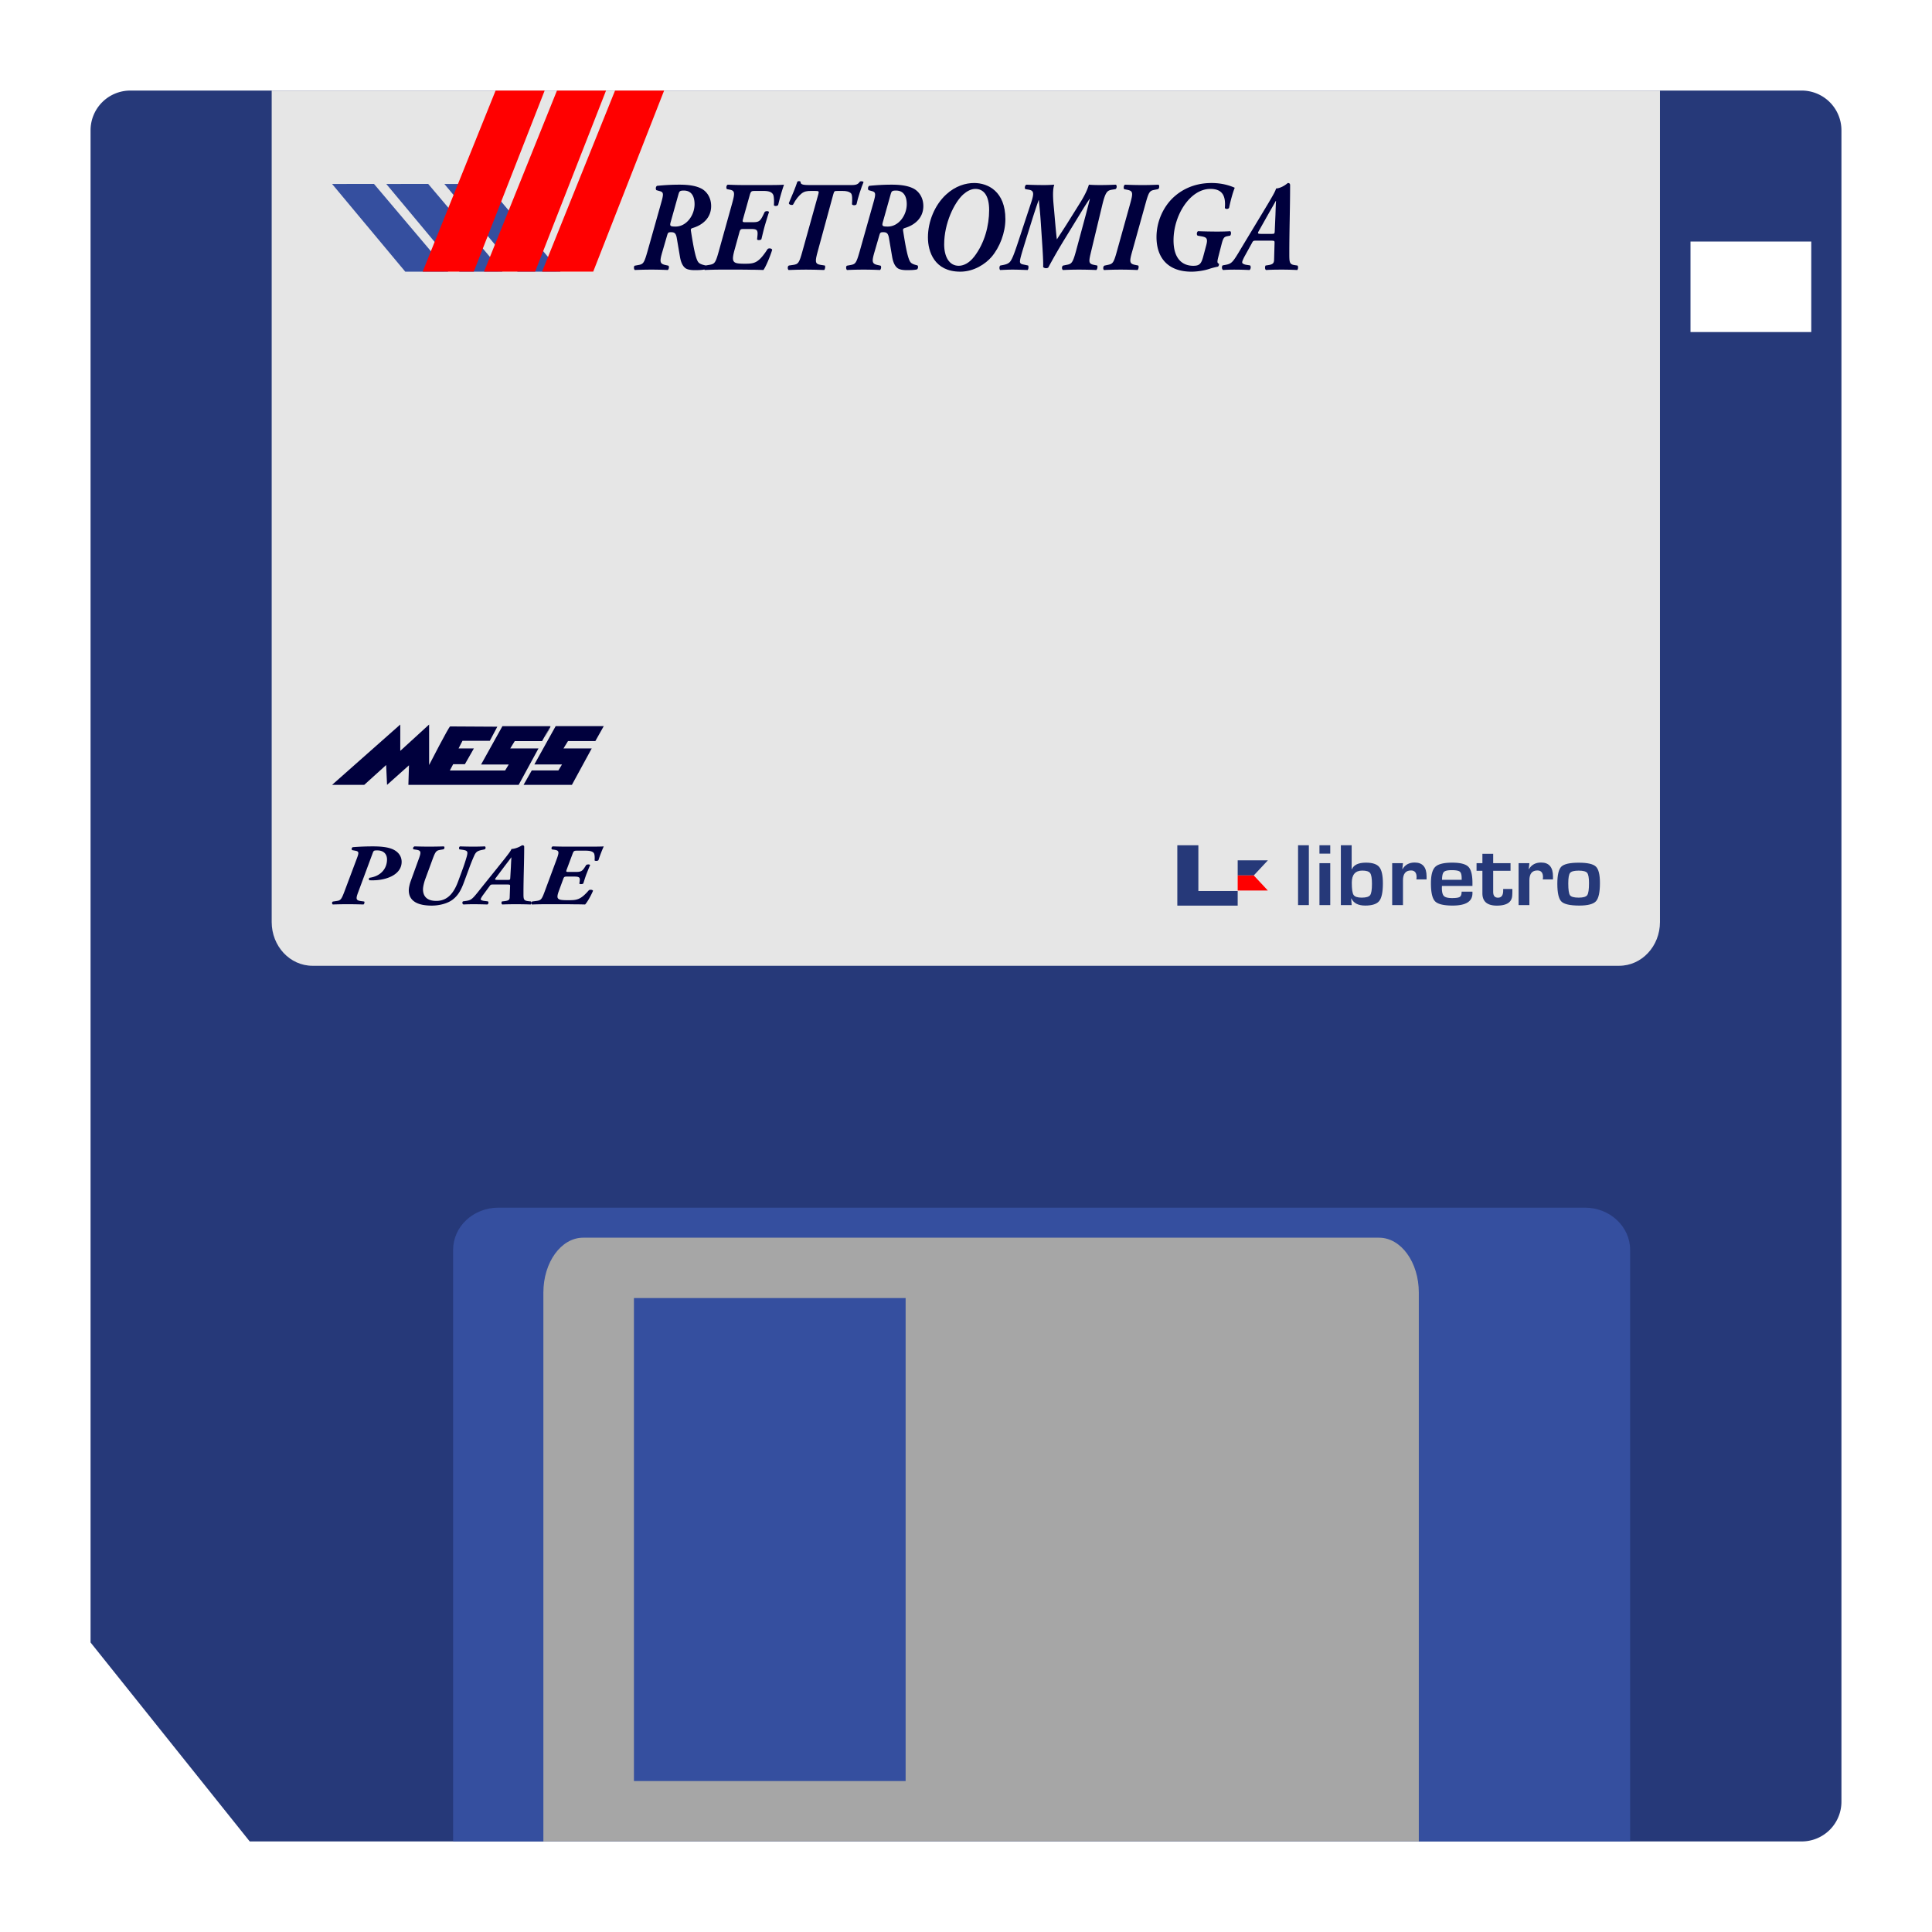 <svg xmlns="http://www.w3.org/2000/svg" xml:space="preserve" width="256" height="256" viewBox="0 0 341.333 341.333"><path d="M320 58.667h-21.333v-16H320zM318.303 16H23.03A7.024 7.024 0 0 0 16 23.03v267.151l28.121 35.152h274.182a7.024 7.024 0 0 0 7.03-7.03V23.03a7.024 7.024 0 0 0-7.03-7.031" style="fill:#263979;fill-opacity:1;fill-rule:nonzero;stroke:none;stroke-width:1.333"/><path d="M0 0h-156v78.4c0 3.097 2.682 5.6 6 5.6H-6c3.318 0 6-2.503 6-5.6z" style="fill:#354f9f;fill-opacity:1;fill-rule:nonzero;stroke:none" transform="matrix(1.333 0 0 -1.333 288 325.333)"/><g style="fill:#e6e6e6"><path d="M0 0h184v-110.2c0-3.207-2.419-5.8-5.412-5.8H5.412C2.419-116 0-113.407 0-110.2Z" style="fill:#e6e6e6;fill-opacity:1;fill-rule:nonzero;stroke:none" transform="matrix(1.333 0 0 -1.333 48 16)"/></g><path d="M160 314.667h-48v-85.334h48zm83.636-96H103.031c-3.888 0-7.031 4.334-7.031 9.697v96.97h154.667v-96.97c0-5.363-3.143-9.697-7.031-9.697" style="fill:#a6a6a6;fill-opacity:1;fill-rule:nonzero;stroke:none;stroke-width:1.333"/><path d="m0 0 9.834-11.624-5.691-.004L-5.556-.004Z" style="fill:#354f9f;fill-opacity:1;fill-rule:nonzero;stroke:none" transform="matrix(1.333 0 0 -1.333 75.652 32.496)"/><path d="m0 0 9.834-11.624-5.691-.004L-5.556-.004Z" style="fill:#354f9f;fill-opacity:1;fill-rule:nonzero;stroke:none" transform="matrix(1.333 0 0 -1.333 66.075 32.496)"/><path d="m0 0 9.834-11.624-5.691-.004L-5.556-.004Z" style="fill:#354f9f;fill-opacity:1;fill-rule:nonzero;stroke:none" transform="matrix(1.333 0 0 -1.333 85.912 32.496)"/><path d="m0 0 6.505.005L-2.89-23.99l-6.776-.005Z" style="fill:red;fill-opacity:1;fill-rule:nonzero;stroke:none" transform="matrix(1.333 0 0 -1.333 108.66 16.006)"/><path d="m0 0 6.505.005L-2.89-23.99l-6.776-.005Z" style="fill:red;fill-opacity:1;fill-rule:nonzero;stroke:none" transform="matrix(1.333 0 0 -1.333 87.558 16.006)"/><path d="m0 0 6.505.005L-2.89-23.99l-6.776-.005Z" style="fill:red;fill-opacity:1;fill-rule:nonzero;stroke:none" transform="matrix(1.333 0 0 -1.333 98.4 16.006)"/><path d="M231.24 159.907h-1.907v-10.574h1.907zm3.78 0h-1.907V152.5h1.907zm0-9.094h-1.907v-1.48h1.907z" style="fill:#263979;fill-opacity:1;fill-rule:nonzero;stroke:none;stroke-width:1.333"/><path d="M0 0q-1.392 0-1.393-1.609 0-1.261.238-1.618.237-.357 1.074-.358.874 0 1.118.329.243.328.243 1.501 0 1.093-.24 1.424T0 0m-2.842-4.572v7.93h1.431V.186l.031-.012q.368.878 1.867.878 1.287 0 1.764-.584.478-.585.478-2.164 0-1.726-.484-2.333T.387-4.636q-1.392 0-1.83.941h-.031l.063-.877z" style="fill:#263979;fill-opacity:1;fill-rule:nonzero;stroke:none" transform="matrix(1.333 0 0 -1.333 240.683 153.81)"/><path d="M0 0h1.43l-.087-.779.031-.005q.511.871 1.611.871 1.574 0 1.574-1.847v-.39H3.21q.025.227.025.297 0 .888-.743.889-1.062 0-1.062-1.319v-3.271H0Z" style="fill:#263979;fill-opacity:1;fill-rule:nonzero;stroke:none" transform="matrix(1.333 0 0 -1.333 245.962 152.502)"/><path d="m0 0-.006.221q0 .662-.247.86-.246.197-1.071.197-.799 0-1.04-.238-.24-.239-.24-1.04Zm-.012-1.574h1.436v-.215q0-1.627-2.623-1.627-1.78 0-2.329.563-.55.564-.55 2.388 0 1.621.574 2.179.576.558 2.242.558 1.599 0 2.143-.544.543-.543.543-2.135v-.406h-4.041a5 5 0 0 1-.012-.244q0-.82.271-1.093.273-.273 1.084-.273.787 0 1.024.16.238.16.238.689" style="fill:#263979;fill-opacity:1;fill-rule:nonzero;stroke:none" transform="matrix(1.333 0 0 -1.333 258.244 155.437)"/><path d="M0 0v-1.011h-2.298V-3.8q0-.772.631-.772.693 0 .693.935v.221H.244v-.279a8 8 0 0 0-.025-.657q-.12-1.272-2.036-1.272-1.911 0-1.911 1.633v2.98h-.775V0h.775v1.243h1.43V0Z" style="fill:#263979;fill-opacity:1;fill-rule:nonzero;stroke:none" transform="matrix(1.333 0 0 -1.333 266.87 152.502)"/><path d="M0 0h1.43l-.087-.779.031-.005q.511.871 1.611.871 1.574 0 1.574-1.847v-.39H3.21q.025.227.025.297 0 .888-.743.889-1.062 0-1.062-1.319v-3.271H0Z" style="fill:#263979;fill-opacity:1;fill-rule:nonzero;stroke:none" transform="matrix(1.333 0 0 -1.333 268.295 152.502)"/><path d="M0 0q-.892 0-1.137-.299-.243-.3-.243-1.397 0-1.256.231-1.569.231-.314 1.155-.314.894 0 1.127.331.235.332.235 1.592 0 1.063-.244 1.36Q.881 0 0 0m.012 1.052q1.73 0 2.267-.515.538-.514.538-2.17 0-1.847-.525-2.422T.081-4.63q-1.83 0-2.37.534-.54.535-.54 2.353 0 1.749.531 2.272t2.31.523" style="fill:#263979;fill-opacity:1;fill-rule:nonzero;stroke:none" transform="matrix(1.333 0 0 -1.333 278.911 153.818)"/><path d="M0 0h4L2.131-2H0Z" style="fill:#263979;fill-opacity:1;fill-rule:nonzero;stroke:none" transform="matrix(1.333 0 0 -1.333 218.667 152)"/><path d="M0 0h4L2.131 2H0Z" style="fill:red;fill-opacity:1;fill-rule:nonzero;stroke:none" transform="matrix(1.333 0 0 -1.333 218.667 157.333)"/><path d="M0 0v6.065h-2.789v-8h8V0Z" style="fill:#263979;fill-opacity:1;fill-rule:nonzero;stroke:none" transform="matrix(1.333 0 0 -1.333 211.719 157.42)"/><path d="M0 0c-.571 0-.602-.102-.737-.561l-1.023-3.65c-.136-.493-.031-.561.662-.561 1.43 0 2.514 1.478 2.514 2.972C1.416-.917 1.099 0 0 0m-3.01-1.63c.331 1.154.331 1.409-.151 1.545l-.481.136c-.135.136-.09.492.09.577.889.086 1.822.153 2.981.153C.663.781 1.641.628 2.364.238c.693-.391 1.249-1.189 1.249-2.293 0-1.681-1.28-2.564-2.439-2.904-.271-.085-.271-.186-.24-.39.345-2.191.632-3.736.993-4.161.196-.238.617-.339.903-.407.136-.119.091-.408-.044-.527-.302-.085-.738-.102-1.385-.102-.542 0-.949.085-1.19.255-.3.221-.587.645-.737 1.545l-.421 2.48c-.106.577-.287.747-.738.747-.376 0-.422-.051-.527-.391l-.617-2.123c-.406-1.375-.392-1.664.377-1.834l.391-.085c.134-.084.09-.475-.075-.577a47 47 0 0 1-4.366 0c-.15.102-.165.543.015.577l.467.085c.647.119.753.255 1.204 1.834z" style="fill:#00003d;fill-opacity:1;fill-rule:nonzero;stroke:none" transform="matrix(1.333 0 0 -1.333 120.824 33.667)"/><path d="M0 0c.963 0 1.821.017 2.047.051a30 30 0 0 1-.768-2.666c-.075-.187-.466-.204-.572-.068.046.612 0 1.104-.06 1.308-.12.39-.512.594-1.265.594h-1.174c-.511 0-.556-.034-.736-.679l-.829-2.955c-.135-.476-.105-.51.287-.51h.993c.783 0 .978.136 1.37.952l.195.407c.15.153.527.136.572-.017-.18-.527-.361-1.155-.556-1.8-.182-.645-.317-1.257-.453-1.801-.12-.135-.511-.152-.571-.016l.044.424c.091.816-.06.951-.842.951h-.993c-.391 0-.451-.05-.573-.509l-.571-2.072c-.227-.798-.331-1.325-.211-1.614.135-.288.377-.407 1.475-.407 1.31 0 1.837.051 3.071 1.953.165.136.511.102.602-.102-.256-.849-.829-2.224-1.16-2.683-.465.017-1.068.034-1.701.034-.631.017-1.309.017-1.926.017h-1.956c-.753 0-1.431-.017-2.183-.051-.151.102-.135.527.076.594l.511.085c.707.119.828.238 1.265 1.817l1.761 6.318c.376 1.375.391 1.698-.316 1.834l-.362.068c-.136.118-.105.509.105.594A46 46 0 0 1-3.342 0Z" style="fill:#00003d;fill-opacity:1;fill-rule:nonzero;stroke:none" transform="matrix(1.333 0 0 -1.333 135.783 32.694)"/><path d="M0 0c.618 0 .843.136 1.054.442.12.101.436.068.496-.051C1.265-.272.783-1.732.618-2.547c-.106-.17-.513-.17-.602 0 .045.611.06 1.273-.136 1.46-.286.255-.693.306-1.084.306h-.661c-.453 0-.467 0-.603-.475l-2.047-7.507c-.376-1.375-.391-1.698.376-1.817l.558-.085c.089-.101.044-.492-.091-.594-.948.034-1.716.051-2.408.051-.723 0-1.4-.017-2.303-.051-.151.102-.165.527.046.594l.587.085c.647.102.767.238 1.203 1.817l2.092 7.507c.12.424.105.475-.391.475h-.618c-.42 0-.857-.034-1.263-.391-.302-.272-.678-.662-1.069-1.426-.136-.102-.557-.017-.557.204.467 1.087.873 2.055 1.128 2.836.091.101.287.101.422.016 0-.339.151-.458 1.174-.458Z" style="fill:#00003d;fill-opacity:1;fill-rule:nonzero;stroke:none" transform="matrix(1.333 0 0 -1.333 150.5 32.694)"/><path d="M0 0c-.571 0-.602-.102-.737-.561l-1.023-3.65c-.136-.493-.031-.561.662-.561 1.43 0 2.514 1.478 2.514 2.972C1.416-.917 1.099 0 0 0m-3.01-1.63c.331 1.154.331 1.409-.151 1.545l-.481.136c-.135.136-.09.492.09.577.889.086 1.822.153 2.981.153C.663.781 1.641.628 2.364.238c.693-.391 1.249-1.189 1.249-2.293 0-1.681-1.28-2.564-2.439-2.904-.271-.085-.271-.186-.24-.39.345-2.191.632-3.736.993-4.161.196-.238.617-.339.903-.407.136-.119.091-.408-.046-.527-.3-.085-.736-.102-1.383-.102-.543 0-.949.085-1.19.255-.3.221-.587.645-.737 1.545l-.421 2.48c-.106.577-.287.747-.738.747-.376 0-.422-.051-.527-.391l-.617-2.123c-.406-1.375-.392-1.664.377-1.834l.391-.085c.134-.084.09-.475-.075-.577a47 47 0 0 1-4.366 0c-.15.102-.165.543.015.577l.467.085c.647.119.753.255 1.204 1.834z" style="fill:#00003d;fill-opacity:1;fill-rule:nonzero;stroke:none" transform="matrix(1.333 0 0 -1.333 158.312 33.667)"/><path d="M0 0c-1.203-1.087-2.528-3.838-2.528-6.623 0-1.63.661-2.836 1.926-2.836.602 0 1.355.306 2.063 1.223C2.83-6.453 3.432-4.143 3.432-2.071 3.432-.085 2.664.73 1.61.73 1.039.73.482.425 0 0m-2.272-.017C-1.023 1.138.347 1.511 1.445 1.511c1.837 0 4.14-1.12 4.14-4.788 0-1.783-.738-3.736-1.852-5.027-.767-.883-2.288-1.936-4.124-1.936-3.446 0-4.289 2.683-4.289 4.534 0 2.14.918 4.314 2.408 5.689" style="fill:#00003d;fill-opacity:1;fill-rule:nonzero;stroke:none" transform="matrix(1.333 0 0 -1.333 170.18 34.347)"/><path d="M0 0c.452 1.341.422 1.698-.3 1.817l-.422.068c-.136.102-.091.493.12.594a57 57 0 0 1 2.319-.051c.526 0 .842.017 1.384.051C2.8 1.63 2.995 0 3.071-.832l.12-1.393c.091-.985.166-1.936.257-2.547.301.475.707 1.07 1.308 2.021L6.488.017c.918 1.46 1.098 2.157 1.204 2.462.331-.034.888-.051 1.445-.051.737 0 1.37.017 2.122.051.18-.101.135-.526-.06-.594l-.421-.068c-.633-.102-.889-.238-1.325-2.072l-1.46-6.079c-.331-1.393-.391-1.665.376-1.817l.422-.085c.075-.102.029-.493-.121-.595-.797.034-1.565.051-2.287.051-.723 0-1.385-.017-2.123-.051-.196.085-.18.527.031.595l.436.085c.647.118.813.22 1.249 1.817l1.325 4.908c.24.916.376 1.46.511 1.986l-.03.034a43 43 0 0 1-1.188-1.868L4.44-4.789a75 75 0 0 1-2.137-3.719c-.195-.136-.526-.102-.677.068.03.611-.045 1.935-.15 3.464L1.31-2.479C1.235-1.307 1.114-.17 1.054.425h-.029a86 86 0 0 1-.889-2.684l-.767-2.462c-.678-2.191-.798-2.615-.814-2.955-.015-.17.045-.34.362-.408l.723-.152c.074-.153.045-.51-.076-.595-.647.017-1.294.051-1.987.051-.662 0-1.129-.034-1.656-.051-.12.136-.12.493.031.595l.362.067c.451.085.692.204.872.374.271.289.511.832 1.069 2.514z" style="fill:#00003d;fill-opacity:1;fill-rule:nonzero;stroke:none" transform="matrix(1.333 0 0 -1.333 182.129 35.931)"/><path d="M0 0c.089-.102.044-.492-.105-.595a47 47 0 0 1-4.441 0c-.15.103-.136.544.106.595l.405.085c.648.136.769.238 1.205 1.817l1.761 6.317c.377 1.376.391 1.664-.376 1.817l-.422.085c-.105.103-.09.51.106.595a57 57 0 0 1 2.317-.051c.693 0 1.371.017 2.123.051.15-.102.12-.526-.076-.595l-.436-.085C1.52 9.917 1.4 9.799.963 8.219L-.798 1.902C-1.19.526-1.19.238-.422.085Z" style="fill:#00003d;fill-opacity:1;fill-rule:nonzero;stroke:none" transform="matrix(1.333 0 0 -1.333 201.105 46.913)"/><path d="M0 0c-.482-.085-.571-.306-.798-1.189l-.331-1.29c-.196-.765-.285-1.087 0-1.156.046-.067.015-.356-.15-.407a10 10 0 0 1-1.009-.255c-.693-.254-1.716-.407-2.468-.407-3.176 0-4.635 1.902-4.635 4.585 0 2.106.932 3.973 2.106 5.129 1.024 1.002 2.694 2.037 5.193 2.037 1.49 0 2.544-.39 3.07-.628C.647 5.57.422 4.653.226 3.753c-.106-.187-.497-.187-.557 0 .151 1.732-.436 2.513-1.926 2.513-2.68 0-4.877-3.481-4.877-6.809 0-2.582 1.294-3.38 2.604-3.38.813 0 1.069.221 1.34 1.256l.391 1.461c.24.9.06 1.07-.647 1.189l-.482.085c-.181.101-.136.492.045.594A74 74 0 0 1-1.385.611c.603 0 1.356.017 1.761.051C.542.56.496.169.362.068Z" style="fill:#00003d;fill-opacity:1;fill-rule:nonzero;stroke:none" transform="matrix(1.333 0 0 -1.333 216.841 41.728)"/><path d="M0 0c.36 0 .376.034.391.458l.091 2.089c.014.51.044 1.444.074 1.818h-.03C.3 3.957-.061 3.328-.422 2.7L-1.732.373C-1.912.068-1.867 0-1.445 0Zm-1.988-.9c-.451 0-.481.017-.662-.34l-.994-1.8c-.255-.51-.285-.645-.285-.747 0-.136.225-.255.496-.306l.543-.084c.15-.119.106-.527-.076-.612-.752.034-1.369.051-2.032.051-.527 0-1.023-.017-1.445-.051-.211.085-.211.493-.075.612l.361.067c.753.136.934.289 1.701 1.546 1.339 2.241 2.71 4.483 4.049 6.725.467.798.903 1.528.963 1.851.844.067 1.551.73 1.565.73h.031c.151 0 .271-.085.271-.272 0-3.005-.105-6.028-.105-9.034 0-1.189 0-1.478.721-1.579l.362-.052c.12-.101.091-.526-.045-.594a39 39 0 0 1-2.122.051c-.843 0-1.521-.017-1.988-.051-.195.068-.165.475-.074.594l.346.052c.692.101.768.322.782.73l.06 2.156C.376-.917.346-.9-.121-.9Z" style="fill:#00003d;fill-opacity:1;fill-rule:nonzero;stroke:none" transform="matrix(1.333 0 0 -1.333 224.698 41.32)"/><path d="M0 0c.3.786.314.971-.164 1.063l-.437.081c-.122.093-.081.336.083.393a33 33 0 0 0 2.661.104c1.078 0 2.006-.092 2.675-.404S5.951.358 5.951-.405c0-1.711-2.034-2.451-3.836-2.451-.15 0-.313 0-.436.011-.096.081-.096.22 0 .324 1.474.197 2.334 1.191 2.334 2.428 0 .694-.423 1.203-1.297 1.203-.45 0-.478-.035-.601-.359L.218-4.36c-.355-.935-.355-1.156.342-1.248l.423-.057c.082-.059.041-.324-.096-.394-.791.024-1.447.035-2.102.035s-1.269-.011-1.952-.035c-.136.07-.15.37.041.394l.396.057c.587.081.683.173 1.092 1.248z" style="fill:#00003d;fill-opacity:1;fill-rule:nonzero;stroke:none" transform="matrix(1.333 0 0 -1.333 63.026 151.722)"/><path d="M0 0c-.573-.093-.682-.174-1.078-1.249l-.983-2.671c-.123-.335-.273-.913-.287-1.272-.013-.983.533-1.583 1.761-1.583 1.638 0 2.416 1.272 2.921 2.658l.601 1.631c.272.751.477 1.445.532 1.653.137.578.123.729-.574.833l-.409.057c-.082.104-.082.312.068.393a52 52 0 0 1 1.72-.034c.587 0 .956.011 1.583.034.124-.069.124-.312-.027-.393l-.327-.069c-.614-.127-.833-.243-1.079-.809a24 24 0 0 1-.668-1.665l-.628-1.699C2.771-5.146 2.402-6 1.556-6.626c-.628-.473-1.692-.773-2.743-.773-1.72 0-3.044.508-3.044 2.034 0 .324.109.81.26 1.226l1.05 2.89c.342.936.355 1.156-.341 1.26l-.328.046c-.136.07-.081.324.123.393A57 57 0 0 1 .41.45C.546.381.519.104.341.057Z" style="fill:#00003d;fill-opacity:1;fill-rule:nonzero;stroke:none" transform="matrix(1.333 0 0 -1.333 77.863 150.134)"/><path d="M0 0c.328 0 .341.024.355.313l.082 1.422c.014.346.041.983.068 1.237H.478a92 92 0 0 0-.86-1.133L-1.57.255C-1.733.047-1.693 0-1.31 0Zm-1.802-.612c-.409 0-.436.011-.6-.231l-.901-1.226c-.232-.347-.259-.44-.259-.509 0-.092.205-.173.45-.208l.491-.058c.137-.081.096-.358-.068-.416a53 53 0 0 1-1.843.035c-.477 0-.928-.012-1.31-.035-.191.058-.191.335-.068.416l.328.046c.682.093.846.197 1.542 1.053C-2.825-.219-1.583 1.307-.368 2.833c.422.544.819 1.041.873 1.26.764.046 1.406.497 1.419.497h.028c.136 0 .246-.057.246-.184 0-2.047-.096-4.105-.096-6.151 0-.81 0-1.006.655-1.075l.328-.035c.109-.07.082-.359-.041-.405-.505.023-1.242.035-1.925.035-.764 0-1.379-.012-1.801-.035-.178.046-.15.324-.069.405l.314.035c.628.069.696.219.71.497L.328-.855c.013.231-.014.243-.437.243z" style="fill:#00003d;fill-opacity:1;fill-rule:nonzero;stroke:none" transform="matrix(1.333 0 0 -1.333 89.681 155.454)"/><path d="M0 0c.874 0 1.651.011 1.856.034a17 17 0 0 1-.696-1.815c-.068-.127-.423-.139-.519-.046.041.416 0 .751-.054.89-.109.266-.464.405-1.147.405h-1.064c-.464 0-.505-.023-.669-.463l-.751-2.012c-.123-.323-.095-.346.259-.346h.901c.71 0 .888.092 1.242.647l.178.278c.136.104.477.092.518-.012-.163-.358-.327-.786-.505-1.226-.163-.439-.286-.855-.409-1.225-.109-.093-.464-.104-.519-.012l.041.289c.082.556-.054.648-.764.648h-.901c-.355 0-.409-.035-.518-.347l-.519-1.411c-.205-.543-.3-.902-.192-1.097.124-.197.342-.278 1.339-.278 1.187 0 1.664.035 2.784 1.329.15.093.464.07.546-.069-.233-.578-.751-1.514-1.051-1.827-.423.011-.969.024-1.543.024-.573.011-1.187.011-1.747.011h-1.774c-.682 0-1.297-.011-1.979-.035-.136.07-.123.359.068.405l.464.057c.642.081.751.162 1.146 1.237l1.597 4.302c.342.936.356 1.156-.286 1.249l-.328.046c-.122.081-.095.346.096.404A55 55 0 0 1-3.03 0Z" style="fill:#00003d;fill-opacity:1;fill-rule:nonzero;stroke:none" transform="matrix(1.333 0 0 -1.333 104.192 149.58)"/><path d="m0 0 9.04 8V4.505L12.863 8V2.631s2.628 5.117 2.787 5.117l6.253-.036-.996-1.874h-3.624l-.518-1.009h2.031l-1.194-2.09h-1.553l-.438-.829h7.327l.478.793h-3.664l2.828 5.081h6.371l-1.115-1.982h-3.624l-.597-.973h3.743L24.73 0H10.115l.08 2.595L7.288 0l-.12 2.631L4.261 0Z" style="fill:#00003d;fill-opacity:1;fill-rule:nonzero;stroke:none" transform="matrix(1.333 0 0 -1.333 58.667 138.667)"/><path d="M0 0h-.078l-.703-1.47Z" style="fill:#00003d;fill-opacity:1;fill-rule:nonzero;stroke:none" transform="matrix(1.333 0 0 -1.333 97.268 128.384)"/><path d="m0 0 1.115 1.982h-6.372l-2.827-5.081h3.664l-.478-.793h-3.531l-1.083-1.91h6.406L-.478-.973h-3.743l.597.973Z" style="fill:#00003d;fill-opacity:1;fill-rule:nonzero;stroke:none" transform="matrix(1.333 0 0 -1.333 105.18 130.93)"/></svg>
